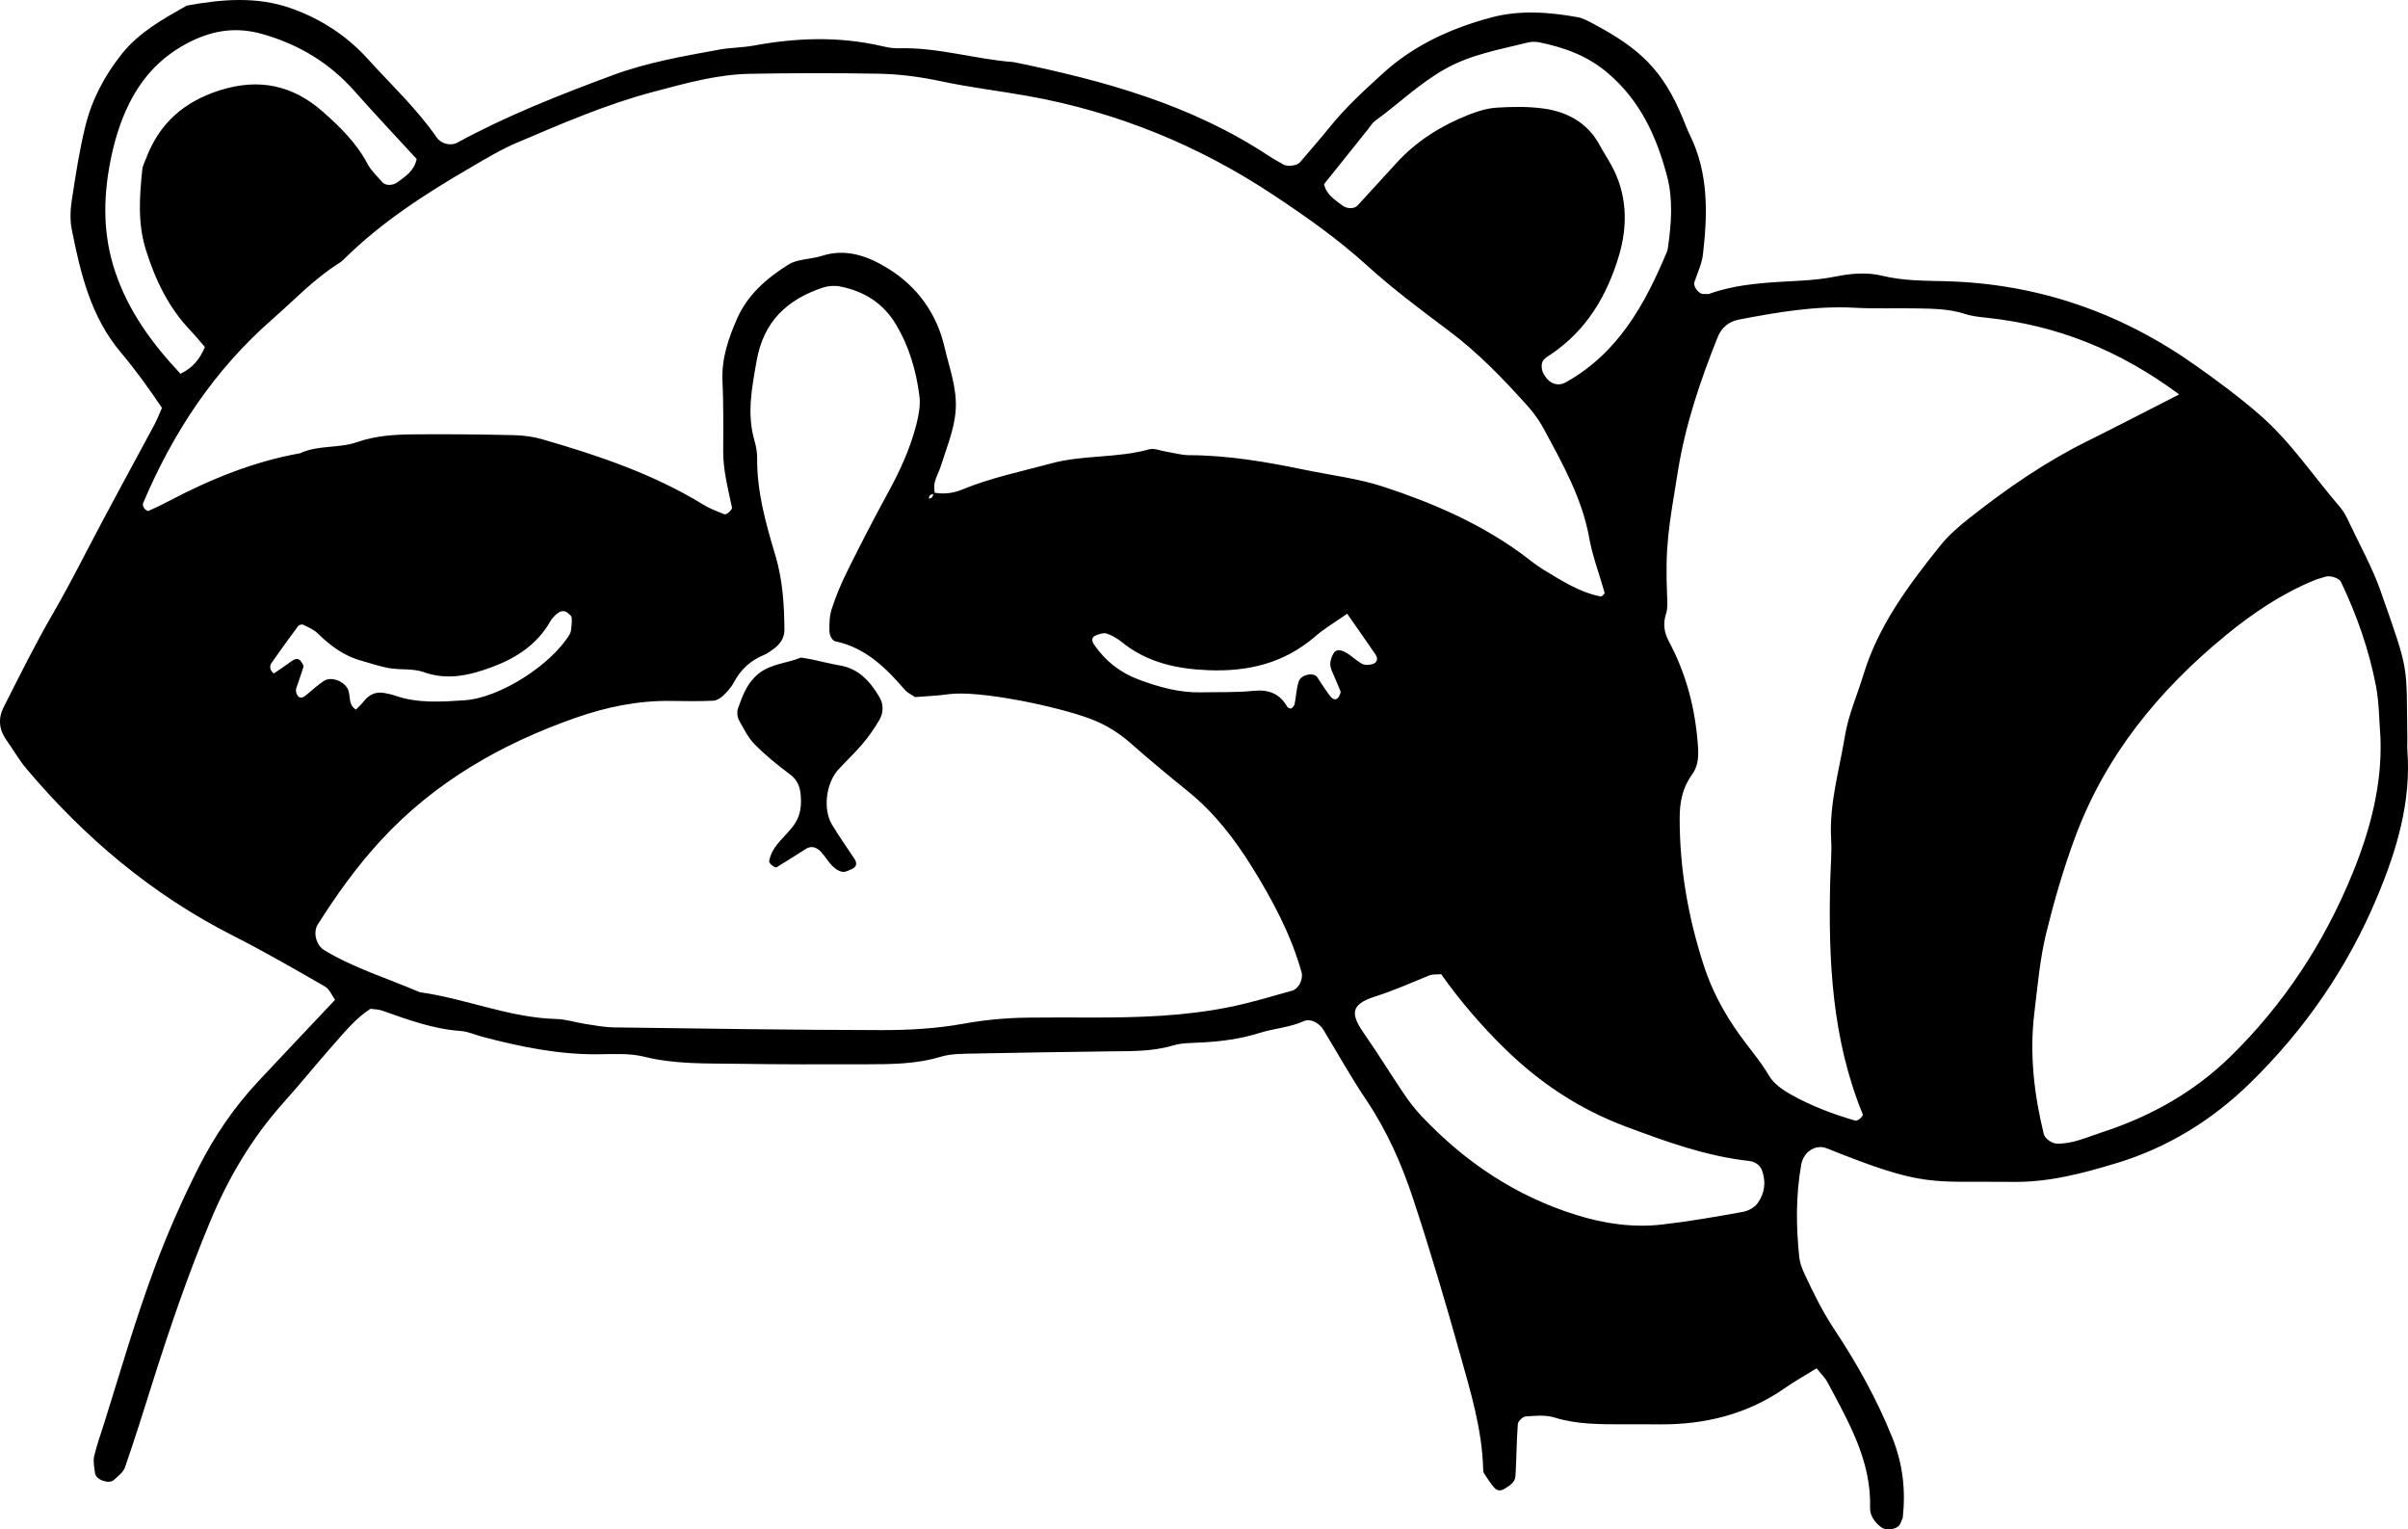 <svg xmlns="http://www.w3.org/2000/svg" width="663" height="421" viewBox="0 0 663 421">
  <g>
    <path d="M500.182,376.639 C496.887,378.679 494.113,380.22 491.522,382.028 C481.048,389.344 469.315,392.201 456.7,392.068 C453.486,392.033 450.276,392.075 447.062,392.061 C440.646,392.033 434.261,392.138 427.978,390.179 C425.527,389.414 422.675,389.712 420.031,389.895 C419.247,389.951 417.964,391.215 417.904,392.001 C417.542,396.769 417.56,401.564 417.254,406.338 C417.145,408.062 415.601,408.957 414.227,409.817 C413.228,410.438 412.201,410.424 411.375,409.445 C410.366,408.244 409.476,406.935 408.636,405.608 C408.372,405.194 408.362,404.576 408.348,404.049 C408.017,393.276 404.899,383.095 402.019,372.813 C397.993,358.445 393.76,344.157 389.08,329.981 C385.874,320.275 381.806,311.123 376.078,302.628 C371.905,296.439 368.28,289.881 364.398,283.492 C363.217,281.551 360.78,280.28 359.022,281.07 C355.056,282.846 350.703,283.081 346.677,284.359 C341.481,286.006 336.263,286.648 330.912,286.953 C328.247,287.104 325.465,287.027 322.955,287.778 C317.185,289.502 311.321,289.316 305.445,289.4 C293.132,289.576 280.823,289.73 268.51,289.997 C265.31,290.067 261.96,289.986 258.957,290.896 C252.15,292.953 245.224,292.935 238.276,292.956 C226.497,292.991 214.715,292.998 202.937,292.816 C194.4,292.686 185.86,292.988 177.397,290.875 C173.325,289.86 168.874,290.162 164.599,290.201 C153.797,290.299 143.366,288.143 133.004,285.44 C130.94,284.903 128.918,283.934 126.837,283.79 C119.253,283.26 112.253,280.67 105.2,278.17 C104.226,277.826 103.122,277.844 102,277.682 C97.928,280.287 94.905,284.064 91.726,287.645 C87.113,292.837 82.768,298.264 78.126,303.428 C69.46,313.078 62.98,324 57.987,335.942 C51.809,350.721 46.63,365.834 41.827,381.091 C39.429,388.712 37.035,396.34 34.419,403.888 C33.948,405.25 32.499,406.338 31.343,407.377 C29.975,408.606 26.424,407.332 26.178,405.548 C25.96,403.976 25.598,402.294 25.935,400.806 C26.642,397.699 27.767,394.69 28.72,391.64 C33.171,377.401 37.323,363.071 42.531,349.071 C46.071,339.551 50.157,330.287 54.738,321.23 C59.105,312.598 64.523,304.685 71.144,297.611 C78.084,290.197 85.07,282.825 92.254,275.204 C91.329,273.933 90.707,272.258 89.515,271.574 C81.171,266.789 72.842,261.948 64.263,257.609 C41.94,246.319 23.281,230.571 7.251,211.569 C5.198,209.136 3.623,206.303 1.759,203.706 C-0.315,200.81 -0.544,197.699 1.014,194.638 C5.374,186.072 9.614,177.43 14.441,169.127 C17.666,163.577 20.637,157.929 23.586,152.242 C29.729,140.39 36.188,128.704 42.488,116.937 C43.23,115.554 43.793,114.072 44.598,112.282 C41.057,106.992 37.334,101.842 33.217,96.952 C24.993,87.186 22.155,75.225 19.761,63.149 C19.251,60.58 19.357,57.771 19.758,55.159 C20.805,48.317 21.85,41.447 23.499,34.735 C25.292,27.423 28.797,20.799 33.516,14.873 C38.301,8.863 44.883,5.247 51.405,1.551 C60.972,-0.229 70.655,-1.026 79.948,2.218 C88.073,5.051 95.337,9.681 101.212,16.172 C107.664,23.298 114.721,29.887 120.244,37.835 C121.503,39.646 124.123,40.247 125.965,39.243 C139.6,31.793 154.001,26.166 168.533,20.757 C178.121,17.186 188.071,15.484 198.029,13.658 C201.175,13.083 204.435,13.118 207.581,12.538 C219.262,10.38 230.907,9.983 242.566,12.633 C244.123,12.988 245.744,13.342 247.319,13.293 C258.117,12.939 268.45,16.316 279.1,17.095 C303.803,22.147 327.927,28.757 349.29,42.88 C350.619,43.757 352.032,44.516 353.414,45.309 C354.5,45.934 357.127,45.604 357.907,44.691 C360.685,41.451 363.487,38.228 366.174,34.914 C370.572,29.491 375.688,24.801 380.842,20.118 C389.383,12.356 399.607,7.768 410.496,4.829 C418.295,2.727 426.441,3.288 434.408,4.738 C435.945,5.019 437.414,5.865 438.828,6.62 C451.338,13.314 457.818,19.103 463.387,32.71 C463.992,34.191 464.558,35.694 465.265,37.129 C470.461,47.678 470.176,58.849 468.872,70.075 C468.57,72.663 467.343,75.148 466.516,77.672 C466.115,78.901 467.81,81.035 469.034,80.916 C469.565,80.863 470.155,81.046 470.63,80.874 C478.822,77.946 487.391,77.742 495.931,77.251 C499.12,77.065 502.33,76.738 505.459,76.106 C509.728,75.243 514.102,74.902 518.208,75.899 C524.041,77.318 529.895,77.258 535.757,77.412 C561.103,78.083 583.971,86.041 604.564,100.624 C610.665,104.945 616.709,109.407 622.331,114.322 C630.822,121.746 637.063,131.225 644.39,139.716 C645.417,140.907 646.134,142.409 646.812,143.852 C649.769,150.122 653.194,156.237 655.479,162.749 C663.506,185.63 662.515,182.211 662.821,203.327 C662.835,204.394 662.747,205.471 662.828,206.532 C663.893,220.784 659.881,234.068 654.498,246.92 C646.359,266.357 634.556,283.471 619.462,298.183 C608.991,308.388 596.738,315.95 582.66,320.191 C573.466,322.96 564.169,325.446 554.416,325.327 C531.154,325.039 530.293,327.057 502.945,316.076 C499.929,314.865 496.564,317.049 495.945,320.524 C494.437,329.009 494.496,337.536 495.397,346.063 C495.562,347.615 496.16,349.18 496.824,350.616 C499.289,355.945 501.891,361.172 505.167,366.111 C511.37,375.449 516.791,385.219 521,395.687 C523.89,402.873 524.723,410.087 523.904,417.635 C523.851,418.13 523.486,418.586 523.352,419.085 C522.853,420.907 519.594,421.598 517.98,420.412 C516.113,419.039 514.836,417.066 514.893,415.069 C515.269,402.101 508.982,391.45 503.241,380.603 C502.502,379.213 501.307,378.079 500.182,376.639 Z M257.02,135.56 C259.727,136.111 262.406,135.788 264.892,134.763 C272.828,131.488 281.206,129.782 289.444,127.553 C298.273,125.162 307.555,126.152 316.373,123.688 C317.772,123.294 319.506,124.074 321.081,124.323 C323.191,124.656 325.297,125.285 327.403,125.292 C338.158,125.323 348.671,127.135 359.145,129.301 C366.455,130.814 373.972,131.702 381.018,134.015 C394.235,138.354 407.015,143.862 418.421,152.059 C420.59,153.618 422.626,155.394 424.908,156.77 C429.918,159.796 434.851,163.044 440.744,164.185 C441.036,164.241 441.859,163.409 441.796,163.167 C440.407,158.118 438.476,153.179 437.559,148.057 C435.635,137.305 430.404,128.016 425.369,118.611 C424.117,116.273 422.609,113.995 420.844,112.026 C414.065,104.454 407.054,97.134 398.844,91.001 C391.144,85.248 383.409,79.462 376.307,73.01 C368.339,65.779 359.651,59.663 350.731,53.745 C329.98,39.976 307.478,30.789 282.89,26.401 C275.008,24.994 267.04,24.06 259.245,22.396 C253.423,21.153 247.636,20.381 241.774,20.286 C230.003,20.093 218.224,20.1 206.456,20.314 C197.322,20.483 188.507,23.003 179.777,25.31 C166.863,28.725 154.585,34.072 142.3,39.292 C137.859,41.181 133.77,43.666 129.607,46.088 C117.084,53.372 104.974,61.159 94.63,71.42 C94.254,71.796 93.825,72.133 93.375,72.417 C86.523,76.714 81.017,82.604 74.983,87.874 C58.954,101.88 47.594,119.117 39.37,138.565 C39.222,138.916 39.465,139.555 39.721,139.917 C39.974,140.268 40.614,140.742 40.857,140.64 C42.815,139.783 44.742,138.846 46.637,137.849 C58.04,131.849 69.871,127.044 82.627,124.758 C87.613,122.445 93.277,123.459 98.308,121.701 C103.498,119.886 108.796,119.601 114.134,119.556 C123.233,119.475 132.336,119.577 141.432,119.777 C144.076,119.837 146.794,120.195 149.329,120.925 C164.743,125.373 179.904,130.477 193.697,138.941 C195.479,140.036 197.498,140.763 199.453,141.556 C199.751,141.675 200.36,141.293 200.69,140.994 C201.066,140.654 201.611,140.078 201.538,139.716 C200.444,134.507 199.069,129.357 199.115,123.954 C199.168,117.541 199.196,111.12 198.918,104.717 C198.654,98.619 200.602,93.041 202.944,87.702 C205.806,81.172 211.097,76.556 217.099,72.817 C217.985,72.266 219.044,71.922 220.07,71.683 C222.152,71.199 224.335,71.062 226.357,70.412 C233.097,68.25 239.159,70.62 244.545,73.93 C252.569,78.862 257.959,86.396 260.058,95.547 C261.355,101.206 263.535,106.785 263.134,112.83 C262.772,118.264 260.627,123.154 259.059,128.227 C258.588,129.75 257.772,131.172 257.371,132.706 C257.111,133.696 257.322,134.809 257.322,135.869 C256.897,136.009 256.422,136.076 256.07,136.322 C255.856,136.473 255.831,136.898 255.722,137.196 C256.517,137.27 256.946,136.726 257.02,135.56 Z M251.953,191.882 C250.902,191.159 249.851,190.71 249.179,189.93 C243.895,183.801 238.269,178.234 229.88,176.496 C229.205,176.355 228.407,174.846 228.382,173.951 C228.326,171.848 228.347,169.615 228.987,167.646 C230.14,164.107 231.589,160.628 233.248,157.29 C236.81,150.122 240.463,142.992 244.309,135.971 C247.66,129.855 250.593,123.589 252.308,116.835 C252.955,114.29 253.469,111.513 253.142,108.958 C252.259,102.052 250.315,95.386 246.711,89.334 C243.216,83.468 237.889,80.129 231.283,78.852 C229.774,78.56 228.009,78.676 226.55,79.164 C216.734,82.446 210.254,88.439 208.33,99.297 C207.008,106.749 205.57,113.946 207.757,121.399 C208.204,122.919 208.482,124.555 208.468,126.131 C208.383,135.342 210.858,144.136 213.453,152.768 C215.503,159.589 215.914,166.375 215.978,173.312 C215.999,175.643 214.768,177.331 212.975,178.648 C212.117,179.28 211.224,179.915 210.25,180.326 C206.657,181.839 203.964,184.233 202.132,187.712 C201.4,189.102 200.296,190.352 199.154,191.451 C198.422,192.153 197.325,192.834 196.362,192.876 C192.624,193.044 188.873,193.016 185.128,192.942 C175.924,192.76 167.105,194.554 158.439,197.597 C137.944,204.797 119.604,215.294 104.756,231.435 C98.217,238.544 92.64,246.33 87.5,254.457 C86.097,256.675 87.092,260.218 89.237,261.516 C97.514,266.526 106.764,269.32 115.579,273.115 C128.257,274.87 140.24,280.154 153.217,280.491 C155.851,280.561 158.453,281.435 161.086,281.839 C163.723,282.239 166.378,282.765 169.029,282.8 C193.648,283.13 218.27,283.513 242.889,283.548 C250.353,283.559 257.923,283.116 265.251,281.793 C271.098,280.736 276.882,280.199 282.76,280.115 C288.646,280.034 294.535,280.076 300.425,280.087 C313.261,280.104 326.017,279.75 338.71,277.163 C344.497,275.983 350.067,274.277 355.706,272.708 C357.637,272.171 358.888,269.496 358.358,267.604 C355.443,257.22 350.373,247.769 344.761,238.726 C339.994,231.042 334.424,223.782 327.262,217.969 C321.872,213.591 316.5,209.179 311.303,204.576 C308.037,201.684 304.401,199.458 300.407,197.934 C291.297,194.463 269.642,189.934 261.218,191.082 C258.103,191.521 254.935,191.637 251.953,191.882 Z M600.001,108.564 C583.465,96.316 566.321,89.562 547.303,87.494 C545.186,87.263 543.007,87.073 541.002,86.417 C536.843,85.051 532.575,84.984 528.303,84.897 C522.417,84.77 516.514,85.03 510.642,84.711 C499.851,84.124 489.346,85.96 478.843,87.951 C476.006,88.488 473.995,90.152 472.933,92.799 C468.176,104.685 464.097,116.684 462.019,129.473 C459.428,145.432 458.426,150.157 459.013,164.181 C459.08,165.768 459.199,167.474 458.721,168.938 C457.825,171.679 458.18,174.095 459.498,176.559 C464.357,185.634 466.833,195.326 467.518,205.601 C467.708,208.455 467.476,211 465.915,213.145 C463.257,216.796 462.476,220.707 462.469,225.151 C462.441,239.162 464.85,252.716 469.185,265.992 C471.361,272.659 474.645,278.749 478.667,284.429 C481.438,288.347 484.624,291.931 487.088,296.123 C488.358,298.282 490.798,300.002 493.072,301.269 C498.663,304.386 504.644,306.689 510.811,308.455 C511.176,308.56 511.771,308.202 512.126,307.904 C512.477,307.609 512.984,306.988 512.882,306.731 C504.376,285.988 503.364,264.216 503.926,242.223 C504.021,238.484 504.387,234.728 504.172,231.007 C503.61,221.255 506.433,211.962 507.98,202.523 C508.916,196.801 511.359,191.331 513.061,185.728 C517.192,172.143 525.525,161.032 534.22,150.185 C536.534,147.296 539.441,144.803 542.37,142.497 C552.457,134.549 562.981,127.251 574.534,121.518 C582.66,117.492 590.708,113.3 600.001,108.564 Z M655.423,203.123 C655.036,198.345 655.075,193.487 654.178,188.807 C652.266,178.855 648.912,169.32 644.538,160.158 C644.045,159.129 641.531,158.312 640.234,158.75 C639.228,159.091 638.184,159.323 637.207,159.726 C628.216,163.419 620.228,168.801 612.792,174.906 C594.336,190.053 579.622,208.002 571.243,230.736 C568.1,239.263 565.576,247.966 563.42,256.725 C561.652,263.921 561.015,271.444 560.119,278.83 C558.762,290.018 560.024,301.178 562.717,312.145 C563.041,313.468 565.017,314.753 566.258,314.788 C570.677,314.914 574.654,313.001 578.63,311.713 C591.967,307.395 604.023,300.693 614.156,290.776 C628.888,276.359 639.953,259.438 647.691,240.489 C652.529,228.637 655.894,216.235 655.423,203.123 Z M396.798,268.158 C395.553,268.271 394.435,268.123 393.524,268.492 C388.588,270.503 383.739,272.68 378.62,274.298 C371.388,276.587 372.024,279.441 375.8,284.833 C379.467,290.074 382.794,295.547 386.38,300.848 C387.871,303.049 389.488,305.204 391.309,307.135 C403.243,319.78 417.219,329.199 433.983,334.426 C441.778,336.855 449.629,337.978 457.67,337.059 C465.078,336.213 472.441,334.914 479.786,333.601 C481.262,333.337 483.01,332.439 483.868,331.273 C485.837,328.598 486.325,325.404 485.147,322.192 C484.564,320.601 483.122,319.727 481.501,319.552 C469.723,318.249 458.771,314.254 447.737,310.14 C434.943,305.369 423.997,298.106 414.346,288.674 C407.863,282.337 401.973,275.471 396.798,268.158 Z M364.56,50.687 C365.133,53.481 367.432,54.914 369.521,56.514 C370.867,57.546 372.864,57.568 373.803,56.542 C377.411,52.614 381,48.672 384.604,44.744 C390.131,38.72 396.914,34.532 404.449,31.555 C406.892,30.589 409.54,29.785 412.138,29.628 C416.385,29.368 420.728,29.291 424.929,29.866 C431.543,30.772 437.091,33.763 440.431,39.941 C441.444,41.816 442.629,43.599 443.655,45.467 C448.043,53.436 448.226,62.019 445.758,70.332 C442.53,81.214 436.908,90.85 427.134,97.45 C426.255,98.043 425.161,98.619 424.736,99.483 C424.342,100.283 424.405,101.596 424.792,102.446 C426.202,105.549 428.786,106.525 431.072,105.254 C445.505,97.229 452.906,83.791 458.957,69.3 C459.157,68.819 459.224,68.267 459.298,67.744 C460.195,61.355 460.645,54.808 459.027,48.626 C456.165,37.712 451.679,27.693 442.555,20.002 C436.926,15.256 430.688,13.083 423.867,11.657 C422.848,11.443 421.691,11.447 420.685,11.699 C412.947,13.637 405.064,14.95 397.912,18.966 C390.849,22.933 385.111,28.543 378.648,33.243 C377.811,33.851 377.245,34.841 376.577,35.673 C372.573,40.661 368.578,45.656 364.56,50.687 Z M56.422,95.53 C55.146,94.063 53.831,92.43 52.389,90.917 C46.345,84.598 42.742,76.988 40.154,68.738 C37.851,61.39 38.42,54.004 39.187,46.576 C39.292,45.551 39.862,44.572 40.235,43.582 C43.867,33.949 50.652,27.981 60.539,24.85 C71.26,21.452 80.556,23.428 88.815,30.684 C93.625,34.907 98.189,39.387 101.24,45.193 C102.207,47.033 103.877,48.507 105.245,50.132 C106.103,51.154 108.149,51.154 109.507,50.125 C111.609,48.532 113.965,47.152 114.731,43.771 C109.18,37.726 103.318,31.53 97.672,25.148 C90.766,17.341 82.384,12.268 72.3,9.386 C65.072,7.322 58.679,8.312 52.238,11.556 C44.819,15.291 39.433,20.844 35.678,28.294 C32.992,33.615 31.35,39.302 30.281,44.951 C28.389,54.903 28.354,64.855 31.744,74.888 C35.449,85.855 41.94,94.607 49.686,102.874 C53.04,101.291 54.988,98.875 56.422,95.53 Z M98.016,195.319 C98.741,194.561 99.532,193.852 100.175,193.03 C101.606,191.201 103.41,190.348 105.716,190.734 C106.764,190.91 107.815,191.142 108.814,191.489 C115.051,193.652 121.517,193.178 127.871,192.763 C137.634,192.128 151.783,182.99 156.825,174.632 C157.092,174.189 157.222,173.628 157.278,173.105 C157.384,172.066 157.5,171.005 157.391,169.977 C157.345,169.542 156.783,169.12 156.385,168.773 C155.622,168.099 154.589,168 153.615,168.738 C152.788,169.366 152.004,170.173 151.494,171.069 C147.855,177.461 141.994,181.21 135.43,183.629 C129.456,185.83 123.272,187.385 116.686,185.012 C113.768,183.959 110.326,184.451 107.175,183.917 C104.577,183.478 102.056,182.569 99.5,181.87 C94.711,180.565 90.921,177.718 87.43,174.305 C86.354,173.252 84.821,172.634 83.432,171.953 C83.105,171.792 82.3,172.031 82.068,172.346 C79.547,175.741 77.072,179.174 74.649,182.643 C74.378,183.029 74.347,183.724 74.48,184.201 C74.61,184.665 75.338,185.409 75.384,185.381 C77.065,184.289 78.703,183.131 80.334,181.958 C81.467,181.147 82.356,181.2 82.968,182.197 C83.228,182.618 83.657,183.18 83.552,183.541 C82.957,185.546 82.187,187.501 81.562,189.499 C81.421,189.945 81.491,190.545 81.678,190.987 C82.201,192.226 83.094,192.335 84.227,191.405 C85.865,190.057 87.419,188.575 89.188,187.428 C91.259,186.087 94.915,187.533 95.865,189.899 C96.578,191.71 95.854,194.083 98.016,195.319 Z M370.917,168.931 C367.348,171.437 364.567,173.059 362.179,175.13 C353.628,182.537 343.699,184.939 332.571,184.475 C323.795,184.11 315.754,182.323 308.807,176.692 C307.594,175.71 306.159,174.87 304.686,174.386 C303.846,174.109 302.671,174.53 301.743,174.888 C300.53,175.358 300.467,176.31 301.272,177.479 C304.377,181.983 308.409,185.163 313.617,187.091 C319.158,189.141 324.727,190.706 330.68,190.573 C335.465,190.468 340.282,190.654 345.028,190.166 C349.23,189.73 352.282,190.843 354.395,194.512 C354.571,194.814 355.299,195.137 355.506,195.014 C355.928,194.764 356.36,194.248 356.455,193.778 C356.87,191.728 356.93,189.576 357.57,187.61 C358.21,185.648 361.719,184.953 362.696,186.434 C363.86,188.196 364.975,189.997 366.272,191.658 C367.169,192.802 368.135,192.721 368.684,191.668 C368.905,191.24 369.218,190.643 369.078,190.278 C368.325,188.316 367.422,186.409 366.62,184.465 C365.973,182.895 366.293,181.418 367.095,179.961 C367.805,178.669 369.081,178.613 371.201,180.003 C372.53,180.873 373.691,182.042 375.09,182.752 C375.85,183.134 377.024,183.057 377.892,182.797 C379.172,182.415 379.503,181.316 378.74,180.185 C376.373,176.692 373.93,173.249 370.917,168.931 Z"/>
    <path d="M220.518,181 C221.608,181.188 222.633,181.329 223.644,181.542 C226.199,182.077 228.73,182.745 231.299,183.182 C236.409,184.049 239.58,187.572 242.128,191.861 C243.297,193.83 243.28,196.164 242.142,198.129 C240.794,200.456 239.229,202.685 237.509,204.727 C235.436,207.191 233.07,209.388 230.886,211.754 C227.441,215.487 226.509,222.676 229.064,226.965 C230.996,230.21 233.208,233.27 235.271,236.428 C236.041,237.606 235.835,238.632 234.648,239.163 C233.73,239.571 232.616,240.178 231.77,239.95 C229.057,239.221 227.867,236.507 226.096,234.549 C224.772,233.086 223.311,232.775 221.914,233.646 C219.225,235.322 216.571,237.067 213.861,238.708 C213.613,238.856 212.998,238.538 212.667,238.278 C212.282,237.97 211.705,237.421 211.767,237.085 C212.592,232.414 216.687,230.159 218.957,226.532 C220.161,224.609 220.573,222.557 220.535,220.306 C220.487,217.485 220.051,215.042 217.568,213.196 C214.163,210.663 210.828,207.957 207.826,204.929 C205.993,203.079 204.731,200.554 203.445,198.191 C202.984,197.345 202.857,195.947 203.18,195.044 C204.28,191.976 205.363,188.844 207.712,186.488 C208.09,186.109 208.465,185.719 208.885,185.393 C212.365,182.691 216.718,182.557 220.518,181 Z"/>
  </g>
</svg>
